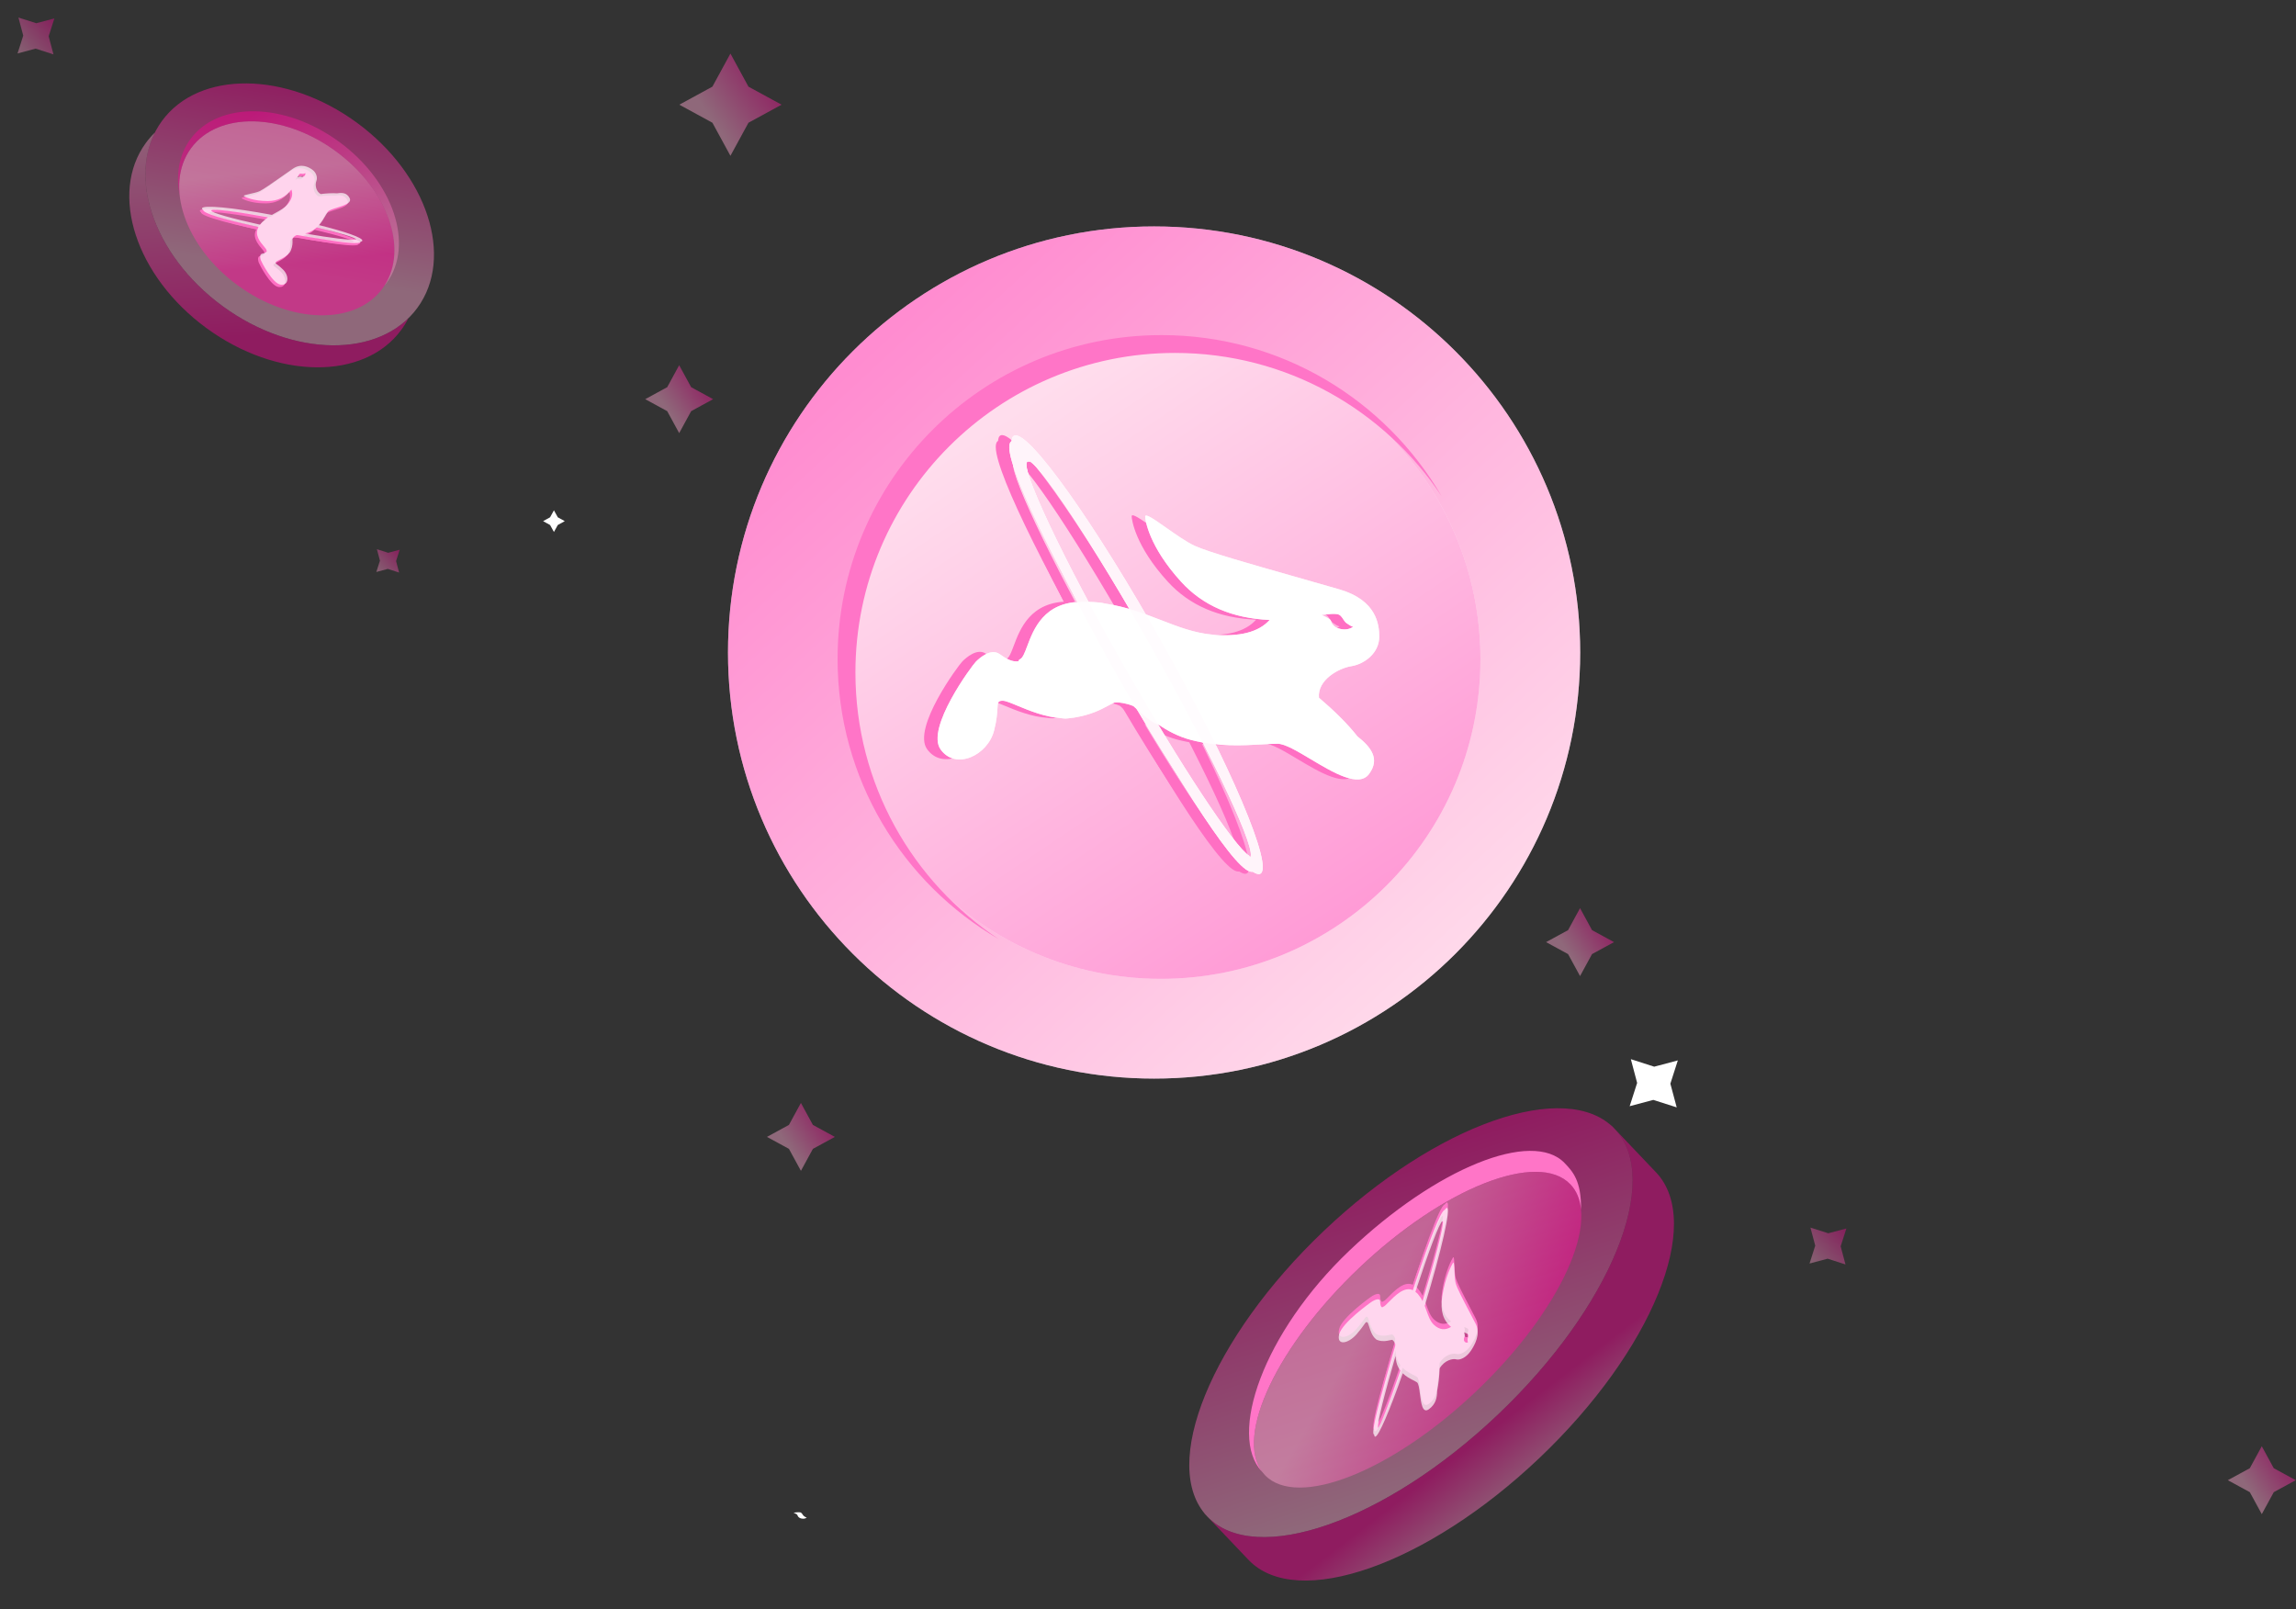 <svg width="943" height="661" viewBox="0 0 943 661" fill="none" xmlns="http://www.w3.org/2000/svg">
  <rect x="0" y="0" width="943" height="661" fill="#333333" stroke="none"/>
  <path fill-rule="evenodd" clip-rule="evenodd" d="M331.339 623.329C330.995 623.216 330.614 623.006 330.198 622.698C329.574 622.236 329.471 621.285 328.579 621.15C327.687 621.015 326.336 621.277 326 621.277C325.664 621.277 327.32 621.788 327.496 622.264C327.672 622.741 327.943 623.443 329.186 623.699C330.015 623.87 330.733 623.746 331.339 623.329Z" fill="white"/>
  <path d="M278.948 150L283.869 159.028L292.896 163.948L283.869 168.869L278.948 177.896L274.028 168.869L265 163.948L274.028 159.028L278.948 150Z" fill="url(#paint0_linear)" fill-opacity="0.45"/>
  <path d="M648.948 373L653.869 382.028L662.896 386.948L653.869 391.869L648.948 400.896L644.028 391.869L635 386.948L644.028 382.028L648.948 373Z" fill="url(#paint1_linear)" fill-opacity="0.45"/>
  <path d="M328.948 453L333.869 462.028L342.896 466.948L333.869 471.869L328.948 480.896L324.028 471.869L315 466.948L324.028 462.028L328.948 453Z" fill="url(#paint2_linear)" fill-opacity="0.45"/>
  <path d="M928.948 594L933.869 603.028L942.896 607.948L933.869 612.869L928.948 621.896L924.028 612.869L915 607.948L924.028 603.028L928.948 594Z" fill="url(#paint3_linear)" fill-opacity="0.45"/>
  <path d="M300 22L307.408 35.592L321 43L307.408 50.408L300 64L292.592 50.408L279 43L292.592 35.592L300 22Z" fill="url(#paint4_linear)" fill-opacity="0.45"/>
  <path d="M227.509 209.599L229.092 212.465L231.959 214.048L229.092 215.631L227.509 218.498L225.926 215.631L223.06 214.048L225.926 212.465L227.509 209.599Z" fill="white"/>
  <path d="M649 268C649 364.656 570.656 443 474 443C377.344 443 299 364.656 299 268C299 171.344 377.344 93 474 93C570.656 93 649 171.344 649 268Z" fill="white"/>
  <path d="M649 268C649 364.656 570.656 443 474 443C377.344 443 299 364.656 299 268C299 171.344 377.344 93 474 93C570.656 93 649 171.344 649 268Z" fill="url(#paint5_linear)" fill-opacity="0.45"/>
  <path d="M608.031 270.772C608.031 343.264 549.264 402.031 476.772 402.031C404.281 402.031 345.514 343.264 345.514 270.772C345.514 198.281 404.281 139.514 476.772 139.514C549.264 139.514 608.031 198.281 608.031 270.772Z" fill="white"/>
  <path d="M608.031 270.772C608.031 343.264 549.264 402.031 476.772 402.031C404.281 402.031 345.514 343.264 345.514 270.772C345.514 198.281 404.281 139.514 476.772 139.514C549.264 139.514 608.031 198.281 608.031 270.772Z" fill="url(#paint6_linear)" fill-opacity="0.4"/>
  <path fill-rule="evenodd" clip-rule="evenodd" d="M592.113 203.843C568.617 168.358 528.337 144.955 482.591 144.955C410.099 144.955 351.332 203.722 351.332 276.214C351.332 321.96 374.736 362.241 410.222 385.737C370.623 362.694 344.008 319.794 344.008 270.669C344.008 197.185 403.562 137.631 477.046 137.631C526.17 137.631 569.069 164.245 592.113 203.843Z" fill="#FF75C7"/>
  <path fill-rule="evenodd" clip-rule="evenodd" d="M410.997 178.815C416.784 176.361 444.083 214.658 471.973 264.355C499.861 314.051 517.779 356.328 511.993 358.784C506.205 361.238 478.906 322.941 451.017 273.245C423.128 223.548 405.211 181.271 410.997 178.815ZM416.278 189.119C412.662 190.653 430.767 229.384 455.463 273.392C480.16 317.4 504.128 353.642 507.746 352.109C511.362 350.574 493.257 311.844 468.56 267.836C443.864 223.828 419.895 187.585 416.278 189.119Z" fill="#FF6FC3"/>
  <path fill-rule="evenodd" clip-rule="evenodd" d="M410.025 181.062C410.845 180.719 413.503 183.909 417.45 189.654C417.052 189.449 416.733 189.392 416.499 189.49C412.85 191.018 431.113 229.565 456.026 273.364C479.014 313.777 501.377 347.61 507.564 351.399C509.134 355.289 509.726 357.586 509.096 357.85C503.256 360.293 479.673 322.678 451.54 273.218C423.406 223.757 404.186 183.506 410.025 181.062Z" fill="#FF6FC3"/>
  <path fill-rule="evenodd" clip-rule="evenodd" d="M515.906 254.519C500.616 253.86 488.514 248.647 479.601 238.882C466.231 224.233 464.793 213.336 464.793 212.047C464.793 210.575 468.674 213.306 473.411 216.638C477.282 219.361 481.724 222.487 485.086 224.048C490.611 226.615 508.405 231.662 526.224 236.716C532.517 238.501 538.814 240.287 544.574 241.965C559.837 246.411 560.931 256.391 560.931 261.375C560.931 268.067 554.948 272.64 549.355 273.526C544.373 274.315 535.451 279.111 536.167 286.456C542.431 291.784 548.024 297.299 551.949 302.323C557.456 306.676 561.303 311.486 556.84 317.643C556.805 317.693 556.77 317.743 556.733 317.792C552.506 323.476 542.04 317.224 532.827 311.721C527.279 308.406 522.184 305.363 519.182 305.363C517.27 305.363 515.061 305.491 512.607 305.633C504.805 306.084 494.53 306.679 483.49 303.764C478.324 302.4 473.878 299.972 470.079 297.41C467.747 297.053 463.151 292.812 461.03 290.855C460.418 290.29 460.012 289.916 459.927 289.88C456.89 288.606 454.023 288.381 453.139 288.364C452.832 288.358 452.532 288.374 452.237 288.407C451.36 288.774 450.455 289.258 449.439 289.801C446.473 291.388 442.561 293.48 435.653 294.617C435.57 294.63 435.486 294.643 435.402 294.654C434.894 294.731 434.384 294.79 433.872 294.83C433.682 294.86 433.49 294.889 433.296 294.918C432.301 295.063 431.307 295.032 430.325 294.854C423.67 294.447 417.051 291.696 412.313 289.727C409.554 288.58 407.433 287.699 406.314 287.699C404.29 287.699 404.256 288.333 404.125 290.763C404.025 292.607 403.87 295.486 402.746 299.905C400.143 310.149 386.96 316.386 380.76 307.686C374.56 298.987 393.741 273.144 395.267 271.641C396.794 270.138 401.378 265.992 404.988 268.527C407.754 270.469 409.988 271.813 412.689 271.503C412.815 271.082 413.04 270.785 413.371 270.639C414.511 270.139 415.296 268.049 416.328 265.306C418.959 258.308 423.191 247.054 438.977 247.054C439.225 247.054 439.469 247.054 439.708 247.056C440.047 247.054 440.392 247.057 440.743 247.067C442.95 247.104 444.741 247.212 446.275 247.393C446.649 247.437 447.403 247.54 448.33 247.776C457.113 249.095 464.4 251.915 471.304 254.587C478.392 257.33 485.077 259.917 492.563 260.563C503.657 261.521 511.438 259.506 515.906 254.519ZM547.467 255.822C548.463 256.559 549.373 257.063 550.197 257.332C548.747 258.333 547.03 258.628 545.047 258.219C542.072 257.606 541.423 255.924 541.002 254.783C540.743 254.079 539.138 253.345 538.133 252.885C537.508 252.599 537.116 252.419 537.424 252.419C537.657 252.419 538.094 252.366 538.65 252.299C540.01 252.134 542.079 251.884 543.593 252.114C544.897 252.311 545.497 253.239 546.107 254.184C546.495 254.784 546.887 255.392 547.467 255.822Z" fill="#FF6FC3"/>
  <path fill-rule="evenodd" clip-rule="evenodd" d="M416.547 178.928C422.334 176.475 449.633 214.772 477.522 264.468C505.411 314.164 523.329 356.441 517.543 358.898C511.755 361.351 484.456 323.054 456.567 273.358C428.678 223.661 410.761 181.384 416.547 178.928ZM421.828 189.232C418.211 190.767 436.316 229.497 461.013 273.505C485.71 317.513 509.678 353.756 513.295 352.222C516.912 350.687 498.807 311.957 474.11 267.949C449.413 223.941 425.445 187.698 421.828 189.232Z" fill="white"/>
  <path fill-rule="evenodd" clip-rule="evenodd" d="M415.575 181.176C416.395 180.832 419.053 184.022 423 189.767C422.601 189.562 422.283 189.505 422.049 189.603C418.399 191.131 436.662 229.678 461.576 273.477C484.564 313.89 506.927 347.724 513.114 351.512C514.683 355.402 515.276 357.699 514.646 357.963C508.806 360.406 485.223 322.791 457.089 273.331C428.956 223.871 409.736 183.62 415.575 181.176Z" fill="white"/>
  <path fill-rule="evenodd" clip-rule="evenodd" d="M521.455 254.632C506.166 253.973 494.064 248.761 485.15 238.995C471.78 224.346 470.343 213.45 470.343 212.161C470.343 210.689 474.224 213.419 478.961 216.751C482.832 219.475 487.274 222.6 490.636 224.162C496.161 226.728 513.955 231.775 531.774 236.829C538.067 238.614 544.364 240.4 550.124 242.078C565.387 246.524 566.48 256.504 566.48 261.488C566.48 268.18 560.498 272.753 554.905 273.639C549.923 274.428 541.001 279.224 541.717 286.569C547.98 291.898 553.574 297.412 557.499 302.436C563.007 306.791 566.855 311.602 562.386 317.762C562.352 317.81 562.318 317.858 562.283 317.905C558.055 323.589 547.59 317.337 538.377 311.834C532.828 308.52 527.734 305.477 524.731 305.477C522.82 305.477 520.611 305.604 518.157 305.746C510.355 306.198 500.079 306.792 489.039 303.877C483.874 302.513 479.427 300.085 475.628 297.523C473.296 297.166 468.701 292.925 466.58 290.968C465.968 290.404 465.562 290.029 465.477 289.993C462.44 288.72 459.572 288.494 458.688 288.477C458.381 288.472 458.082 288.487 457.787 288.521C456.91 288.887 456.005 289.371 454.989 289.914C452.022 291.501 448.111 293.594 441.203 294.73C441.122 294.743 441.041 294.755 440.96 294.766C440.449 294.844 439.936 294.903 439.42 294.944C439.231 294.974 439.04 295.003 438.846 295.031C437.851 295.176 436.858 295.146 435.875 294.967C429.221 294.56 422.601 291.809 417.863 289.84C415.104 288.694 412.983 287.812 411.863 287.812C409.84 287.812 409.806 288.447 409.675 290.877C409.575 292.721 409.419 295.599 408.296 300.018C405.693 310.262 392.51 316.499 386.31 307.799C380.11 299.1 399.291 273.257 400.817 271.754C402.344 270.252 406.928 266.105 410.538 268.64C413.304 270.582 415.537 271.927 418.238 271.616C418.365 271.195 418.59 270.898 418.921 270.753C420.06 270.252 420.846 268.162 421.877 265.419C424.509 258.421 428.74 247.167 444.526 247.167C444.778 247.167 445.025 247.168 445.267 247.169C445.6 247.167 445.938 247.171 446.282 247.18C448.494 247.217 450.288 247.325 451.824 247.506C452.199 247.55 452.953 247.654 453.881 247.89C462.663 249.208 469.95 252.028 476.854 254.7C483.942 257.443 490.626 260.03 498.112 260.676C509.207 261.634 516.988 259.619 521.455 254.632ZM553.017 255.935C554.013 256.673 554.922 257.176 555.746 257.446C554.296 258.446 552.579 258.742 550.596 258.333C547.621 257.719 546.973 256.037 546.552 254.896C546.292 254.192 544.688 253.458 543.683 252.998C543.058 252.712 542.665 252.532 542.973 252.532C543.206 252.532 543.644 252.479 544.199 252.412C545.56 252.248 547.628 251.997 549.143 252.227C550.447 252.425 551.046 253.353 551.656 254.297C552.044 254.898 552.436 255.505 553.017 255.935Z" fill="white"/>
  <path fill-rule="evenodd" clip-rule="evenodd" d="M416.547 178.928C422.334 176.475 449.633 214.772 477.522 264.468C505.411 314.164 523.329 356.441 517.543 358.898C511.755 361.351 484.456 323.054 456.567 273.358C428.678 223.661 410.761 181.384 416.547 178.928ZM421.828 189.232C418.211 190.767 436.316 229.497 461.013 273.505C485.71 317.513 509.678 353.756 513.295 352.222C516.912 350.687 498.807 311.957 474.11 267.949C449.413 223.941 425.445 187.698 421.828 189.232Z" fill="#FFF4FA"/>
  <path fill-rule="evenodd" clip-rule="evenodd" d="M415.575 181.176C416.395 180.832 419.053 184.022 423 189.767C422.601 189.562 422.283 189.505 422.049 189.603C418.399 191.131 436.662 229.678 461.576 273.477C484.564 313.89 506.927 347.724 513.114 351.512C514.683 355.402 515.276 357.699 514.646 357.963C508.806 360.406 485.223 322.791 457.089 273.331C428.956 223.871 409.736 183.62 415.575 181.176Z" fill="#FFF4FA"/>
  <path fill-rule="evenodd" clip-rule="evenodd" d="M521.455 254.632C506.166 253.973 494.064 248.761 485.15 238.995C471.78 224.346 470.343 213.45 470.343 212.161C470.343 210.689 474.224 213.419 478.961 216.751C482.832 219.475 487.274 222.6 490.636 224.162C496.161 226.728 513.955 231.775 531.774 236.829C538.067 238.614 544.364 240.4 550.124 242.078C565.387 246.524 566.48 256.504 566.48 261.488C566.48 268.18 560.498 272.753 554.905 273.639C549.923 274.428 541.001 279.224 541.717 286.569C547.98 291.898 553.574 297.412 557.499 302.436C563.007 306.791 566.855 311.602 562.386 317.762C562.352 317.81 562.318 317.858 562.283 317.905C558.055 323.589 547.59 317.337 538.377 311.834C532.828 308.52 527.734 305.477 524.731 305.477C522.82 305.477 520.611 305.604 518.157 305.746C510.355 306.198 500.079 306.792 489.039 303.877C483.874 302.513 479.427 300.085 475.628 297.523C473.296 297.166 468.701 292.925 466.58 290.968C465.968 290.404 465.562 290.029 465.477 289.993C462.44 288.72 459.572 288.494 458.688 288.477C458.381 288.472 458.082 288.487 457.787 288.521C456.91 288.887 456.005 289.371 454.989 289.914C452.022 291.501 448.111 293.594 441.203 294.73C441.122 294.743 441.041 294.755 440.96 294.766C440.449 294.844 439.936 294.903 439.42 294.944C439.231 294.974 439.04 295.003 438.846 295.031C437.851 295.176 436.858 295.146 435.875 294.967C429.221 294.56 422.601 291.809 417.863 289.84C415.104 288.694 412.983 287.812 411.863 287.812C409.84 287.812 409.806 288.447 409.675 290.877C409.575 292.721 409.419 295.599 408.296 300.018C405.693 310.262 392.51 316.499 386.31 307.799C380.11 299.1 399.291 273.257 400.817 271.754C402.344 270.252 406.928 266.105 410.538 268.64C413.304 270.582 415.537 271.927 418.238 271.616C418.365 271.195 418.59 270.898 418.921 270.753C420.06 270.252 420.846 268.162 421.877 265.419C424.509 258.421 428.74 247.167 444.526 247.167C444.778 247.167 445.025 247.168 445.267 247.169C445.6 247.167 445.938 247.171 446.282 247.18C448.494 247.217 450.288 247.325 451.824 247.506C452.199 247.55 452.953 247.654 453.881 247.89C462.663 249.208 469.95 252.028 476.854 254.7C483.942 257.443 490.626 260.03 498.112 260.676C509.207 261.634 516.988 259.619 521.455 254.632ZM553.017 255.935C554.013 256.673 554.922 257.176 555.746 257.446C554.296 258.446 552.579 258.742 550.596 258.333C547.621 257.719 546.973 256.037 546.552 254.896C546.292 254.192 544.688 253.458 543.683 252.998C543.058 252.712 542.665 252.532 542.973 252.532C543.206 252.532 543.644 252.479 544.199 252.412C545.56 252.248 547.628 251.997 549.143 252.227C550.447 252.425 551.046 253.353 551.656 254.297C552.044 254.898 552.436 255.505 553.017 255.935Z" fill="white" fill-opacity="0.7"/>
  <path d="M689.109 435.53L686.044 445.096L688.648 454.826L679.037 451.76L669.33 454.343L672.395 444.777L669.813 435.024L679.401 438.112L689.109 435.53Z" fill="white"/>
  <path d="M615.32 580.911C569.111 624.863 515.602 643.641 495.82 622.843C476.038 602.045 497.471 549.543 543.68 505.591C589.905 461.625 643.398 442.862 663.18 463.66C682.962 484.458 661.545 536.945 615.32 580.911Z" fill="url(#paint7_linear)" fill-opacity="0.45"/>
  <path d="M606.305 571.433C571.636 604.408 532.782 619.803 519.484 605.822C506.201 591.857 523.523 553.791 558.176 520.831C592.828 487.872 631.714 472.477 645.011 486.458C658.294 500.423 640.973 538.458 606.305 571.433Z" fill="url(#paint8_linear)" fill-opacity="0.45"/>
  <path fill-rule="evenodd" clip-rule="evenodd" d="M649.351 496.746C648.936 492.59 647.519 489.095 645.011 486.459C631.713 472.478 592.828 487.873 558.175 520.832C524.585 552.781 507.28 589.528 518.348 604.471C518.338 604.461 518.329 604.451 518.32 604.441C504.213 589.61 518.734 547.402 554.268 513.603C589.787 479.82 629.35 463.751 642.648 477.732C645.912 481.164 649.461 484.895 649.354 496.542C649.353 496.61 649.352 496.678 649.351 496.746Z" fill="#FF75C7"/>
  <path fill-rule="evenodd" clip-rule="evenodd" d="M594.245 493.88C596.265 493.671 591.317 514.54 583.194 540.492C575.071 566.444 566.849 587.652 564.828 587.863C562.808 588.072 567.756 567.203 575.879 541.251C584.002 515.299 592.225 494.091 594.245 493.88ZM592.448 499.186C591.185 499.318 584.034 519 576.841 541.981C569.648 564.963 564.544 584.432 565.806 584.302C567.069 584.17 574.22 564.488 581.413 541.506C588.606 518.525 593.71 499.055 592.448 499.186Z" fill="#FF75C7"/>
  <path fill-rule="evenodd" clip-rule="evenodd" d="M593.373 494.72C593.658 494.692 593.332 496.488 592.557 499.596C592.526 499.446 592.471 499.374 592.39 499.382C591.121 499.505 584.06 519.131 576.976 542.053C570.44 563.203 565.673 581.377 565.971 583.963C565.197 585.903 564.664 586.998 564.445 587.019C562.416 587.216 568.005 567.203 576.005 541.317C584.004 515.432 591.344 494.917 593.373 494.72Z" fill="#FF75C7"/>
  <path fill-rule="evenodd" clip-rule="evenodd" d="M595.976 542.757C592.712 540.18 591.491 536.084 592.311 530.471C593.542 522.05 596.38 517.06 596.754 516.495C597.182 515.85 597.266 517.628 597.369 519.797C597.453 521.569 597.55 523.604 597.856 524.791C598.36 526.743 600.916 531.618 603.475 536.499C604.379 538.224 605.283 539.948 606.098 541.546C608.256 545.778 605.606 550.316 604.159 552.5C602.217 555.432 599.538 556.541 598.017 556.092C596.662 555.692 593.254 556.459 591.284 559.785C591.153 563.057 590.816 566.311 590.245 569.101C590.225 571.832 589.698 574.516 586.902 576.546C586.88 576.563 586.858 576.579 586.836 576.595C584.231 578.453 583.68 574.147 583.196 570.357C582.904 568.074 582.637 565.978 581.958 565.528C581.526 565.242 580.99 564.968 580.394 564.663C578.5 563.693 576.006 562.415 574.358 559.486C573.586 558.115 573.286 556.385 573.172 554.694C572.749 554.188 572.941 551.642 573.03 550.467C573.056 550.128 573.073 549.903 573.064 549.875C572.747 548.862 572.165 548.334 571.97 548.195C571.902 548.146 571.83 548.108 571.754 548.079C571.449 548.108 571.104 548.185 570.717 548.271C569.586 548.522 568.095 548.854 566.204 548.318C566.182 548.312 566.16 548.305 566.139 548.298C566 548.255 565.866 548.204 565.738 548.144C565.687 548.129 565.635 548.113 565.584 548.097C565.317 548.012 565.102 547.85 564.932 547.625C563.546 546.451 562.848 544.255 562.349 542.682C562.059 541.767 561.835 541.063 561.582 540.896C561.125 540.593 560.933 540.866 560.198 541.911C559.64 542.704 558.77 543.942 557.233 545.711C553.672 549.81 548.883 550.57 550.007 545.83C551.131 541.09 562.966 532.635 563.747 532.205C564.528 531.775 566.768 530.644 566.848 532.295C566.909 533.561 567.023 534.484 567.724 534.752C567.875 534.586 568.012 534.49 568.129 534.476C568.532 534.427 569.316 533.629 570.345 532.581C572.971 529.908 577.194 525.609 580.76 527.972C580.82 528.012 580.879 528.051 580.936 528.09C581.006 528.135 581.075 528.183 581.144 528.234C581.638 528.584 582.015 528.902 582.311 529.213C582.383 529.288 582.524 529.447 582.665 529.69C584.266 531.582 585.094 533.908 585.878 536.112C586.684 538.374 587.443 540.508 588.947 541.912C591.176 543.992 593.519 544.274 595.976 542.757ZM602.729 548.051C602.74 548.524 602.8 548.88 602.908 549.122C602.29 549.343 601.816 549.216 601.486 548.74C600.992 548.026 601.334 547.192 601.57 546.628C601.716 546.281 601.566 545.719 601.473 545.367C601.414 545.148 601.378 545.011 601.447 545.057C601.5 545.092 601.614 545.134 601.759 545.188C602.115 545.319 602.655 545.519 602.93 545.846C603.167 546.128 603.034 546.625 602.897 547.13C602.811 547.451 602.723 547.776 602.729 548.051Z" fill="#FF75C7"/>
  <path fill-rule="evenodd" clip-rule="evenodd" d="M585.151 536.358C585.41 537.017 585.646 537.681 585.878 538.333C586.684 540.596 587.443 542.73 588.947 544.134C591.176 546.214 593.519 546.495 595.976 544.978C592.712 542.401 591.491 538.306 592.311 532.693C593.542 524.272 596.38 519.282 596.754 518.717C597.182 518.072 597.266 519.849 597.369 522.018C597.453 523.791 597.55 525.826 597.856 527.013C598.36 528.965 600.916 533.839 603.475 538.721L603.476 538.722C604.379 540.446 605.283 542.171 606.098 543.767C608.256 548 605.606 552.537 604.16 554.721C602.217 557.654 599.538 558.763 598.017 558.314C596.662 557.914 593.254 558.681 591.284 562.007C591.153 565.279 590.816 568.532 590.245 571.321C590.225 574.056 589.698 576.742 586.895 578.773C586.879 578.785 586.863 578.797 586.846 578.809L586.836 578.816C584.23 580.675 583.68 576.369 583.196 572.578C582.904 570.295 582.637 568.199 581.958 567.75C581.526 567.464 580.99 567.189 580.394 566.884L580.394 566.884C579.101 566.222 577.528 565.417 576.136 564.04C570.756 579.358 566.252 589.936 564.828 590.085C564.58 590.11 564.438 589.819 564.392 589.242C563.132 589.134 565.224 580.138 569.133 566.475C570.264 562.293 571.569 557.704 573.019 552.835C573.023 552.784 573.026 552.736 573.03 552.689C573.055 552.35 573.072 552.125 573.063 552.097C572.747 551.084 572.165 550.556 571.97 550.416C571.902 550.368 571.83 550.33 571.753 550.3C571.449 550.33 571.104 550.406 570.716 550.493C569.586 550.744 568.094 551.076 566.204 550.54C566.182 550.533 566.16 550.527 566.139 550.519C566 550.477 565.867 550.426 565.738 550.366C565.687 550.351 565.636 550.335 565.584 550.319C565.317 550.233 565.102 550.072 564.932 549.847C563.546 548.672 562.848 546.476 562.349 544.904C562.059 543.989 561.835 543.285 561.582 543.117C561.125 542.814 560.933 543.087 560.198 544.133C559.64 544.926 558.77 546.164 557.233 547.932C553.672 552.032 548.883 552.792 550.007 548.052C551.131 543.312 562.966 534.857 563.747 534.427C564.528 533.997 566.768 532.866 566.848 534.517C566.909 535.782 567.023 536.706 567.724 536.974C567.875 536.808 568.012 536.712 568.129 536.697C568.532 536.648 569.315 535.85 570.345 534.803L570.345 534.803C572.852 532.251 576.814 528.217 580.272 529.913C580.701 528.634 581.128 527.377 581.55 526.146C587.158 509.16 591.756 497.277 593.336 496.947C593.712 496.415 594.018 496.126 594.245 496.102C596.097 495.911 592.091 513.439 585.151 536.358ZM573.172 556.921C568.682 572.284 565.734 584.135 565.971 586.185C565.926 586.299 565.881 586.409 565.838 586.516C566.781 586.206 570.541 576.529 575.16 562.929C574.876 562.557 574.607 562.151 574.358 561.707C573.587 560.338 573.287 558.61 573.172 556.921ZM581.327 530.588C586.738 514.054 591.384 501.702 592.389 501.604C592.471 501.596 592.526 501.668 592.557 501.818L592.61 501.605C593.001 503.391 589.498 517.056 584.28 534.39C583.836 533.517 583.314 532.678 582.664 531.911C582.523 531.668 582.383 531.51 582.311 531.434C582.052 531.163 581.732 530.886 581.327 530.588ZM602.907 551.343C602.799 551.102 602.74 550.745 602.729 550.273C602.723 549.998 602.81 549.673 602.897 549.351C603.033 548.846 603.167 548.35 602.93 548.068C602.654 547.741 602.114 547.541 601.759 547.409L601.759 547.409C601.614 547.356 601.5 547.313 601.447 547.279C601.378 547.233 601.414 547.37 601.472 547.589L601.472 547.589C601.566 547.941 601.715 548.503 601.57 548.85C601.334 549.413 600.992 550.247 601.486 550.961C601.816 551.437 602.289 551.565 602.907 551.343Z" fill="white" fill-opacity="0.7"/>
  <path fill-rule="evenodd" clip-rule="evenodd" d="M495.82 622.843C515.602 643.641 569.111 624.863 615.32 580.911C661.506 536.982 682.926 484.546 663.23 463.713L680.116 481.466L680.146 481.498C699.928 502.296 678.541 554.815 632.316 598.781C586.107 642.732 532.583 661.495 512.786 640.681L495.82 622.843ZM661.807 462.327C662.263 462.736 662.704 463.162 663.13 463.607L661.862 462.274L661.807 462.327ZM494.558 621.404C494.958 621.899 495.379 622.379 495.82 622.843L494.502 621.457L494.558 621.404Z" fill="url(#paint9_linear)" fill-opacity="0.45"/>
  <path d="M758.337 504.569L755.992 511.881L757.967 519.337L750.637 516.974L743.199 518.967L745.545 511.62L743.569 504.199L750.899 506.527L758.337 504.569Z" fill="url(#paint10_linear)" fill-opacity="0.4"/>
  <path d="M22.337 7.569L19.992 14.881L21.967 22.337L14.637 19.974L7.199 21.967L9.545 14.62L7.569 7.199L14.899 9.527L22.337 7.569Z" fill="url(#paint11_linear)" fill-opacity="0.4"/>
  <path d="M164.162 225.799L162.676 230.435L163.928 235.163L159.28 233.664L154.564 234.928L156.051 230.269L154.799 225.565L159.446 227.04L164.162 225.799Z" fill="url(#paint12_linear)" fill-opacity="0.4"/>
  <path d="M171.423 126.448C186.655 105.645 175.523 71.588 146.559 50.381C117.595 29.174 81.767 28.846 66.535 49.649C51.303 70.452 62.435 104.508 91.399 125.716C120.363 146.923 156.191 147.251 171.423 126.448Z" fill="url(#paint13_linear)" fill-opacity="0.45"/>
  <path fill-rule="evenodd" clip-rule="evenodd" d="M63.601 54.439C53.035 75.387 64.563 106.066 91.399 125.715C118.235 145.365 150.963 147.09 167.742 130.691C166.905 132.352 165.928 133.952 164.809 135.481C149.577 156.284 113.749 155.956 84.785 134.749C55.821 113.541 44.689 79.485 59.921 58.682C61.04 57.154 62.27 55.739 63.601 54.439Z" fill="url(#paint14_linear)" fill-opacity="0.45"/>
  <path d="M97.63 117.205C119.352 133.109 145.988 133.668 157.121 118.463C168.254 103.258 159.678 78.034 137.957 62.129C116.236 46.225 89.606 45.656 78.466 60.871C67.325 76.087 75.909 101.301 97.63 117.205Z" fill="url(#paint15_linear)" fill-opacity="0.45"/>
  <path fill-rule="evenodd" clip-rule="evenodd" d="M157.909 117.318C158.208 116.953 158.499 116.579 158.78 116.196C170.28 100.49 161.555 74.547 139.302 58.253C117.037 41.951 89.682 41.476 78.182 57.182C73.428 63.675 72.131 71.916 73.819 80.501C72.972 73.254 74.415 66.402 78.465 60.87C89.605 45.655 116.235 46.224 137.956 62.128C159.141 77.64 167.822 102.017 157.909 117.318Z" fill="url(#paint16_linear)" fill-opacity="0.4"/>
  <path fill-rule="evenodd" clip-rule="evenodd" d="M82.086 86.564C82.222 84.858 97.075 86.428 115.261 90.073C133.447 93.718 148.08 98.057 147.945 99.764C147.808 101.471 132.955 99.9 114.769 96.255C96.583 92.611 81.951 88.272 82.086 86.564ZM85.784 87.427C85.7 88.494 99.349 92.108 115.453 95.336C131.558 98.564 145.344 100.448 145.429 99.381C145.514 98.314 131.865 94.7 115.761 91.472C99.656 88.245 85.869 86.36 85.784 87.427Z" fill="#FF6FC3"/>
  <path fill-rule="evenodd" clip-rule="evenodd" d="M82.586 87.205C82.607 86.964 83.899 87.013 86.106 87.281C85.99 87.326 85.928 87.383 85.922 87.452C85.831 88.525 99.45 92.07 115.526 95.211C130.36 98.109 143.228 99.871 145.201 99.283C146.536 99.699 147.276 100.016 147.26 100.201C147.113 101.918 132.991 99.686 114.837 96.139C96.683 92.592 82.44 88.922 82.586 87.205Z" fill="#FF6FC3"/>
  <path fill-rule="evenodd" clip-rule="evenodd" d="M118.801 78.811C116.406 81.943 113.174 83.516 109.104 83.532C103 83.555 99.688 81.759 99.321 81.51C98.901 81.226 100.24 80.926 101.873 80.559L101.873 80.559C103.207 80.259 104.739 79.916 105.67 79.5C107.198 78.818 111.205 75.999 115.217 73.176L115.217 73.176C116.634 72.179 118.052 71.181 119.362 70.277C122.832 67.882 125.833 69.575 127.253 70.536C129.16 71.828 129.6 73.985 129.045 75.348C128.55 76.563 128.629 79.39 130.825 80.654C133.248 80.348 135.626 80.219 137.625 80.352C139.661 80.018 141.589 80.127 142.699 82.271C142.707 82.287 142.715 82.302 142.723 82.317C143.732 84.315 140.44 85.34 137.542 86.242C135.797 86.785 134.194 87.283 133.761 87.924C133.485 88.331 133.202 88.826 132.889 89.377C131.891 91.127 130.577 93.432 128.153 95.223C127.018 96.061 125.685 96.54 124.406 96.855C123.968 97.284 122.096 97.445 121.233 97.519C120.983 97.541 120.818 97.555 120.795 97.566C119.994 97.968 119.516 98.535 119.384 98.721C119.338 98.785 119.299 98.852 119.266 98.921C119.244 99.179 119.251 99.465 119.259 99.787C119.283 100.725 119.315 101.963 118.641 103.654C118.634 103.673 118.626 103.692 118.618 103.71C118.566 103.835 118.508 103.957 118.445 104.076C118.426 104.122 118.407 104.168 118.387 104.215C118.284 104.455 118.132 104.661 117.94 104.836C116.863 106.176 115.124 107.056 113.879 107.686C113.154 108.053 112.597 108.335 112.435 108.573C112.143 109.005 112.319 109.134 112.992 109.631C113.503 110.008 114.301 110.597 115.398 111.689C117.941 114.22 117.815 118.234 114.441 117.877C111.068 117.52 106.473 108.444 106.265 107.829C106.057 107.214 105.537 105.437 106.781 105.156C107.733 104.942 108.439 104.725 108.74 104.089C108.639 103.981 108.586 103.876 108.593 103.777C108.615 103.438 108.133 102.867 107.5 102.118C105.886 100.207 103.29 97.133 105.568 93.768C105.605 93.714 105.641 93.662 105.677 93.61C105.724 93.539 105.773 93.468 105.826 93.397C106.155 92.932 106.445 92.571 106.719 92.278C106.785 92.207 106.924 92.066 107.125 91.914C108.768 90.296 110.624 89.287 112.382 88.331C114.186 87.349 115.888 86.424 117.153 84.953C119.028 82.773 119.577 80.725 118.801 78.811ZM123.728 72.335C124.082 72.265 124.356 72.168 124.552 72.044C124.628 72.546 124.464 72.969 124.061 73.313C123.457 73.829 122.884 73.643 122.498 73.512C122.26 73.432 121.82 73.632 121.544 73.758C121.372 73.836 121.264 73.885 121.308 73.819C121.342 73.769 121.39 73.666 121.451 73.534C121.601 73.213 121.828 72.724 122.112 72.445C122.357 72.205 122.707 72.257 123.065 72.309C123.292 72.342 123.521 72.375 123.728 72.335Z" fill="#FF6FC3"/>
  <path fill-rule="evenodd" clip-rule="evenodd" d="M111.678 88.256C95.583 85.237 83.086 84.047 82.961 85.612C82.946 85.804 83.117 86.029 83.46 86.283C83.476 87.598 91.682 90.023 103.55 92.66C104.404 92.863 105.276 93.067 106.163 93.27C104.397 96.456 106.833 99.341 108.375 101.166C109.007 101.915 109.489 102.485 109.467 102.825C109.461 102.924 109.513 103.029 109.615 103.137C109.313 103.772 108.608 103.989 107.655 104.204C106.412 104.484 106.932 106.262 107.14 106.877C107.347 107.492 111.942 116.567 115.316 116.924C118.69 117.282 118.816 113.268 116.273 110.737C115.175 109.644 114.378 109.056 113.867 108.679C113.193 108.182 113.018 108.052 113.31 107.621C113.471 107.382 114.029 107.1 114.753 106.733C115.998 106.103 117.737 105.223 118.814 103.884C119.007 103.709 119.159 103.503 119.261 103.263C119.281 103.216 119.301 103.169 119.32 103.123C119.383 103.004 119.44 102.883 119.492 102.759C119.5 102.74 119.508 102.721 119.516 102.702C120.189 101.01 120.158 99.773 120.134 98.834C120.125 98.513 120.118 98.227 120.14 97.969C120.173 97.9 120.212 97.833 120.258 97.768C120.391 97.583 120.869 97.016 121.67 96.614C121.693 96.603 121.858 96.588 122.107 96.567L122.107 96.567L122.107 96.567C122.142 96.564 122.178 96.561 122.216 96.558C125.635 97.177 128.865 97.708 131.819 98.142C141.452 99.747 147.866 100.389 148.128 99.294C148.565 99.181 148.803 99.021 148.82 98.812C148.915 97.608 141.675 95.098 131.025 92.445C132.254 91.073 133.082 89.62 133.763 88.425C134.077 87.874 134.359 87.379 134.635 86.971C135.069 86.331 136.671 85.832 138.417 85.289C141.314 84.388 144.606 83.363 143.597 81.365L143.586 81.343L143.576 81.325C142.467 79.174 140.538 79.066 138.498 79.4C136.5 79.267 134.122 79.395 131.7 79.702C129.504 78.438 129.425 75.61 129.919 74.396C130.474 73.033 130.035 70.875 128.128 69.584C126.708 68.622 123.706 66.93 120.236 69.325C118.927 70.229 117.509 71.226 116.092 72.223L116.092 72.224L116.092 72.224L116.092 72.224C112.079 75.047 108.073 77.865 106.544 78.548C105.614 78.963 104.082 79.307 102.747 79.607L102.747 79.607C101.114 79.973 99.776 80.274 100.195 80.558C100.563 80.806 103.875 82.603 109.979 82.58C114.048 82.564 117.28 80.99 119.675 77.858C120.451 79.773 119.902 81.82 118.028 84C116.763 85.471 115.061 86.397 113.256 87.378C112.736 87.661 112.207 87.949 111.678 88.256ZM110.084 89.256C97.905 87 88.217 85.744 86.829 86.31C86.879 86.316 86.93 86.322 86.981 86.328C86.865 86.374 86.803 86.43 86.797 86.499C86.724 87.35 95.267 89.754 106.82 92.278C107.101 91.892 107.353 91.582 107.593 91.326C107.66 91.254 107.798 91.114 107.999 90.962C108.666 90.305 109.368 89.749 110.084 89.256ZM130.055 93.425C129.736 93.716 129.395 93.999 129.027 94.27C127.894 95.108 126.562 95.587 125.285 95.902C136.097 97.786 144.512 98.797 146.076 98.331C146.154 98.355 146.23 98.379 146.304 98.403C146.21 97.633 139.534 95.646 130.055 93.425ZM124.602 71.382C124.956 71.312 125.231 71.216 125.427 71.092C125.502 71.594 125.339 72.017 124.936 72.361C124.332 72.877 123.759 72.69 123.373 72.56C123.135 72.479 122.694 72.68 122.418 72.805C122.246 72.883 122.138 72.932 122.183 72.867C122.217 72.817 122.265 72.713 122.326 72.582C122.475 72.26 122.702 71.771 122.986 71.493C123.231 71.253 123.582 71.304 123.939 71.356C124.166 71.389 124.396 71.423 124.602 71.382Z" fill="white" fill-opacity="0.7"/>
  <defs>
    <linearGradient id="paint0_linear" x1="304.811" y1="171.066" x2="285.529" y2="184.594" gradientUnits="userSpaceOnUse">
      <stop offset="0.085" stop-color="#FF0097"/>
      <stop offset="1" stop-color="#FFA9D1"/>
    </linearGradient>
    <linearGradient id="paint1_linear" x1="674.811" y1="394.066" x2="655.529" y2="407.594" gradientUnits="userSpaceOnUse">
      <stop offset="0.085" stop-color="#FF0097"/>
      <stop offset="1" stop-color="#FFA9D1"/>
    </linearGradient>
    <linearGradient id="paint2_linear" x1="354.811" y1="474.066" x2="335.529" y2="487.594" gradientUnits="userSpaceOnUse">
      <stop offset="0.085" stop-color="#FF0097"/>
      <stop offset="1" stop-color="#FFA9D1"/>
    </linearGradient>
    <linearGradient id="paint3_linear" x1="954.811" y1="615.066" x2="935.529" y2="628.594" gradientUnits="userSpaceOnUse">
      <stop offset="0.085" stop-color="#FF0097"/>
      <stop offset="1" stop-color="#FFA9D1"/>
    </linearGradient>
    <linearGradient id="paint4_linear" x1="338.938" y1="53.716" x2="309.907" y2="74.084" gradientUnits="userSpaceOnUse">
      <stop offset="0.085" stop-color="#FF0097"/>
      <stop offset="1" stop-color="#FFA9D1"/>
    </linearGradient>
    <linearGradient id="paint5_linear" x1="357.698" y1="142.765" x2="590.79" y2="395.584" gradientUnits="userSpaceOnUse">
      <stop stop-color="#FF0097"/>
      <stop offset="1" stop-color="#FFA9D1"/>
    </linearGradient>
    <linearGradient id="paint6_linear" x1="208.813" y1="-137.892" x2="556.835" y2="382.511" gradientUnits="userSpaceOnUse">
      <stop offset="0.594" stop-color="#FFA9D1"/>
      <stop offset="1" stop-color="#FF0097"/>
    </linearGradient>
    <linearGradient id="paint7_linear" x1="615.579" y1="461.266" x2="656.399" y2="590.364" gradientUnits="userSpaceOnUse">
      <stop stop-color="#FF0097"/>
      <stop offset="1" stop-color="#FFA9D1"/>
    </linearGradient>
    <linearGradient id="paint8_linear" x1="594.837" y1="623.505" x2="535.203" y2="588.18" gradientUnits="userSpaceOnUse">
      <stop offset="0.085" stop-color="#FF0097"/>
      <stop offset="1" stop-color="#FFA9D1"/>
    </linearGradient>
    <linearGradient id="paint9_linear" x1="620.936" y1="580.747" x2="641.051" y2="607.046" gradientUnits="userSpaceOnUse">
      <stop stop-color="#FF0097"/>
      <stop offset="1" stop-color="#FFA9D1"/>
    </linearGradient>
    <linearGradient id="paint10_linear" x1="765.575" y1="512.517" x2="750.313" y2="526.455" gradientUnits="userSpaceOnUse">
      <stop stop-color="#FF0097"/>
      <stop offset="1" stop-color="#FFA9D1"/>
    </linearGradient>
    <linearGradient id="paint11_linear" x1="29.575" y1="15.517" x2="14.313" y2="29.455" gradientUnits="userSpaceOnUse">
      <stop stop-color="#FF0097"/>
      <stop offset="1" stop-color="#FFA9D1"/>
    </linearGradient>
    <linearGradient id="paint12_linear" x1="168.751" y1="230.838" x2="159.075" y2="239.676" gradientUnits="userSpaceOnUse">
      <stop stop-color="#FF0097"/>
      <stop offset="1" stop-color="#FFA9D1"/>
    </linearGradient>
    <linearGradient id="paint13_linear" x1="196.88" y1="37.8" x2="182.732" y2="122.632" gradientUnits="userSpaceOnUse">
      <stop offset="0.085" stop-color="#FF0097"/>
      <stop offset="1" stop-color="#FFA9D1"/>
    </linearGradient>
    <linearGradient id="paint14_linear" x1="91.503" y1="138.627" x2="85.125" y2="42.334" gradientUnits="userSpaceOnUse">
      <stop stop-color="#FF0097"/>
      <stop offset="1" stop-color="#FFA9D1"/>
    </linearGradient>
    <linearGradient id="paint15_linear" x1="94.156" y1="114.699" x2="89.936" y2="72.388" gradientUnits="userSpaceOnUse">
      <stop offset="0.085" stop-color="#FF0097"/>
      <stop offset="1" stop-color="#FFA9D1"/>
    </linearGradient>
    <linearGradient id="paint16_linear" x1="101.911" y1="48.875" x2="164.993" y2="120.468" gradientUnits="userSpaceOnUse">
      <stop stop-color="#FF0097"/>
      <stop offset="1" stop-color="#FFA9D1"/>
    </linearGradient>
  </defs>
</svg>
